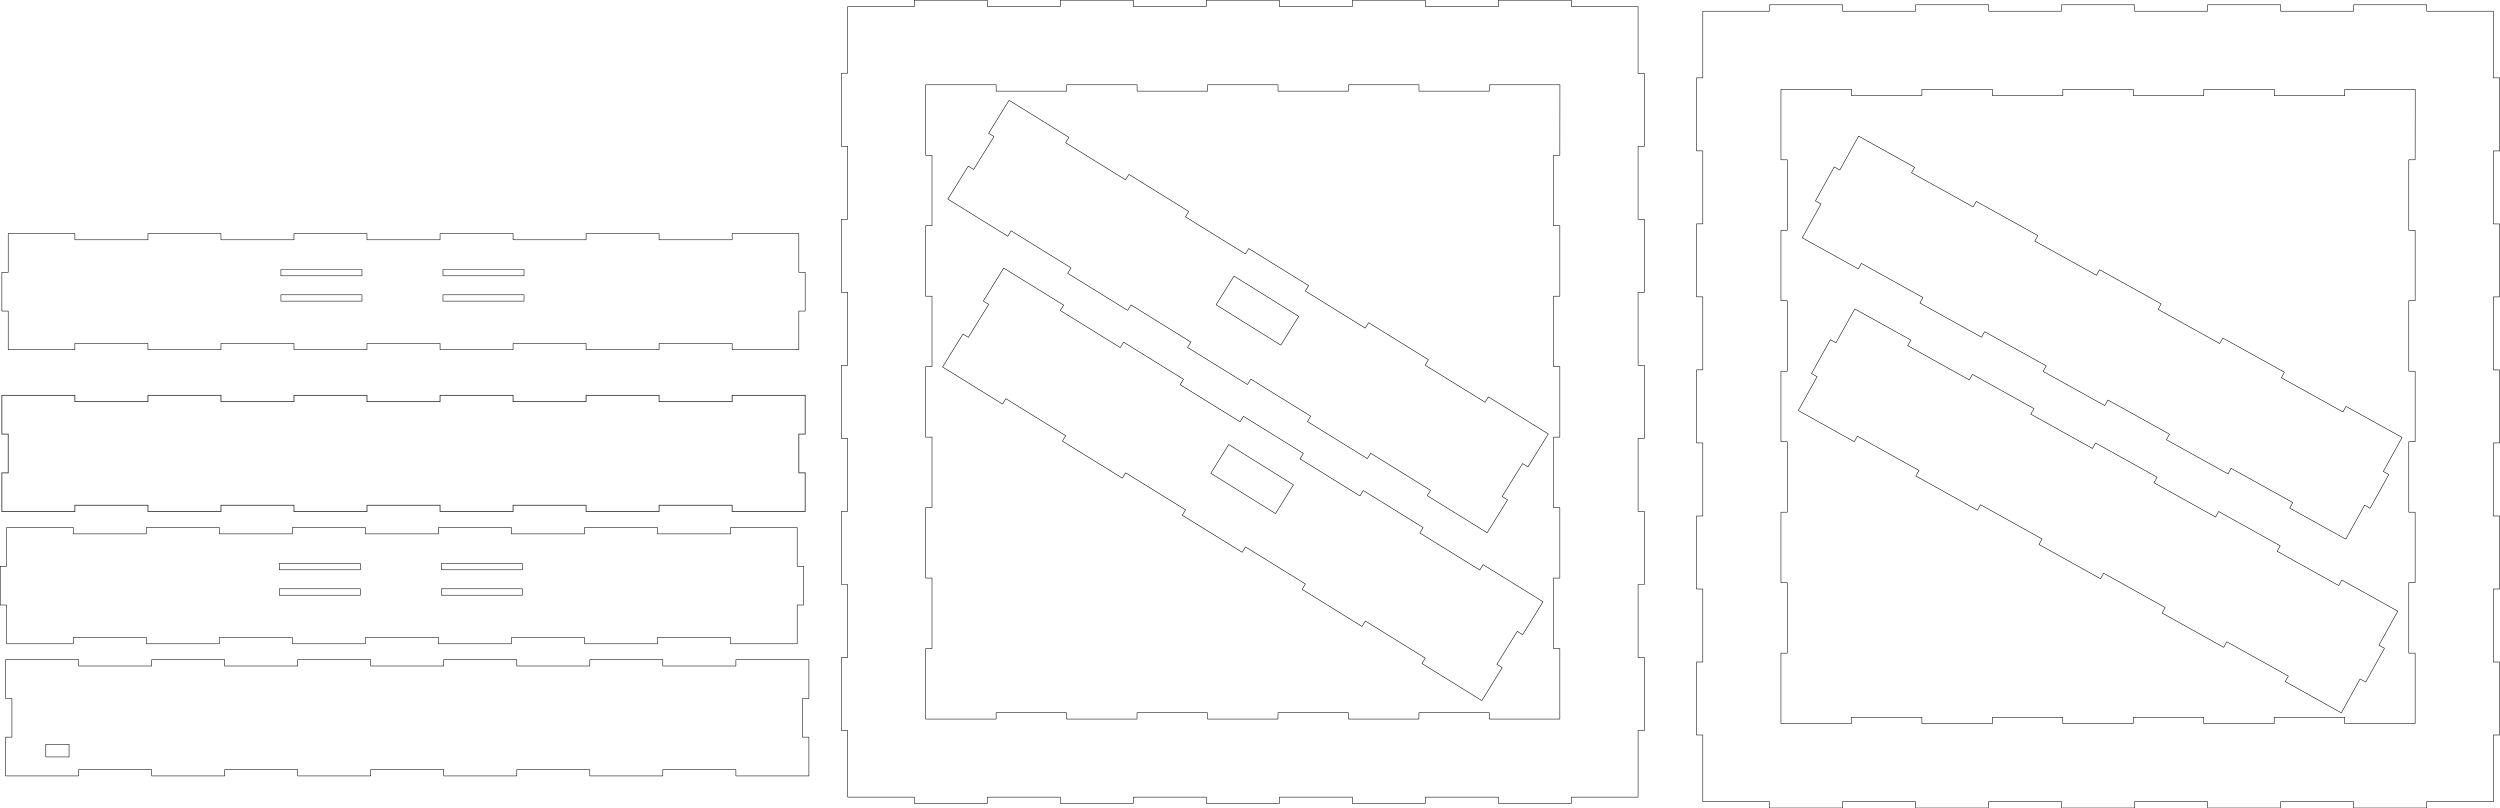 <?xml version="1.0" encoding="utf-8"?>
<!-- Generator: Adobe Illustrator 26.0.3, SVG Export Plug-In . SVG Version: 6.00 Build 0)  -->
<svg version="1.1" id="Layer_1" xmlns="http://www.w3.org/2000/svg" xmlns:xlink="http://www.w3.org/1999/xlink" x="0px" y="0px"
	 viewBox="0 0 3352.4 1083.9" style="enable-background:new 0 0 3352.4 1083.9;" xml:space="preserve">
<style type="text/css">
	.st0{fill:none;stroke:#1D1D1B;stroke-miterlimit:10;}
	.st1{fill:none;stroke:#000000;stroke-width:0.71;stroke-linecap:round;stroke-linejoin:round;}
</style>
<polygon class="st0" points="296.3,677.5 296.3,686 198.4,686 198.4,677.5 100.4,677.5 100.4,686 2.5,686 2.5,634.1 11,634.1 
	11,582.1 2.5,582.1 2.5,530.1 100.4,530.1 100.4,538.6 198.4,538.6 198.4,530.1 296.3,530.1 296.3,538.6 394.2,538.6 394.2,530.1 
	492.1,530.1 492.1,538.6 590.1,538.6 590.1,530.1 688,530.1 688,538.6 785.9,538.6 785.9,530.1 883.8,530.1 883.8,538.6 
	981.8,538.6 981.8,530.1 1079.7,530.1 1079.7,582.1 1071.2,582.1 1071.2,634.1 1079.7,634.1 1079.7,686 981.8,686 981.8,677.5 
	883.8,677.5 883.8,686 785.9,686 785.9,677.5 688,677.5 688,686 590.1,686 590.1,677.5 492.1,677.5 492.1,686 394.2,686 
	394.2,677.5 "/>
<g id="LWPOLYLINE">
	<polygon class="st1" points="3164.8,910.5 3139.6,955.9 3064.4,914 3068.6,906.6 2986,860.6 2981.9,868.1 2899.3,822.1 
		2903.4,814.7 2820.9,768.7 2816.7,776.1 2734.2,730.2 2738.3,722.7 2655.8,676.8 2651.6,684.2 2569.1,638.3 2573.2,630.8 
		2490.7,584.9 2486.5,592.3 2411.4,550.5 2436.7,505.1 2429.2,500.9 2454.5,455.5 2461.9,459.7 2487.2,414.3 2562.4,456.1 
		2558.2,463.5 2640.8,509.5 2644.9,502 2727.5,548 2723.3,555.4 2805.9,601.4 2810,594 2892.6,639.9 2888.4,647.4 2971,693.3 
		2975.1,685.9 3057.7,731.9 3053.6,739.3 3136.1,785.2 3140.3,777.8 3215.4,819.6 3190,865.2 3197.5,869.3 3172.3,914.6 	"/>
</g>
<g id="LWPOLYLINE-2">
	<polygon class="st1" points="1332.9,183.1 1325.7,178.7 1353.1,134.5 1433.4,184.2 1428.9,191.4 1509.3,241.1 1513.8,233.9 
		1594.1,283.6 1589.6,290.8 1670,340.5 1674.5,333.3 1754.8,383 1750.3,390.2 1830.7,440 1835.2,432.7 1915.5,482.4 1911.1,489.7 
		1991.4,539.4 1995.9,532.2 2076.2,581.9 2048.9,626.1 2041.7,621.6 2014.3,665.8 2021.6,670.3 1994.2,714.4 1913.9,664.7 
		1918.3,657.5 1838,607.8 1833.5,615 1753.2,565.3 1757.6,558.1 1677.3,508.4 1672.8,515.6 1592.4,465.9 1596.9,458.7 1516.6,408.9 
		1512.1,416.2 1431.7,366.5 1436.2,359.2 1355.8,309.5 1351.4,316.8 1271,267 1298.4,222.8 1305.6,227.3 	"/>
</g>
<g id="LWPOLYLINE-3">
	
		<rect x="1663.3" y="366.1" transform="matrix(0.529 -0.849 0.849 0.529 440.032 1627.235)" class="st1" width="45.4" height="102.2"/>
</g>
<g id="LWPOLYLINE-4">
	<polygon class="st1" points="1325.8,408.2 1318.6,403.7 1345.9,359.5 1426.3,409.2 1421.8,416.4 1502.2,466.1 1506.7,458.9 
		1587,508.6 1582.5,515.9 1662.9,565.6 1667.4,558.3 1747.7,608 1743.2,615.3 1823.6,665 1828.1,657.8 1908.4,707.5 1903.9,714.7 
		1984.3,764.4 1988.8,757.2 2069.1,806.9 2041.8,851.1 2034.6,846.6 2007.2,890.8 2014.4,895.3 1987.1,939.5 1906.8,889.8 
		1911.2,882.5 1830.9,832.8 1826.4,840.1 1746.1,790.3 1750.5,783.1 1670.2,733.4 1665.7,740.6 1585.3,690.9 1589.8,683.7 
		1509.4,634 1505,641.2 1424.6,591.5 1429.1,584.3 1348.8,534.6 1344.3,541.8 1263.9,492.1 1291.3,447.9 1298.5,452.4 	"/>
</g>
<g id="LWPOLYLINE-5">
	
		<rect x="1656.1" y="592" transform="matrix(0.529 -0.849 0.849 0.529 244.964 1727.51)" class="st1" width="45.4" height="102.2"/>
</g>
<g id="LWPOLYLINE-6">
	<polygon class="st1" points="3170.8,677.5 3145.6,723 3070.4,681.3 3074.5,673.9 2991.8,628 2987.7,635.5 2905.1,589.7 
		2909.2,582.2 2826.6,536.4 2822.4,543.9 2739.8,498.1 2743.9,490.6 2661.3,444.8 2657.2,452.2 2574.5,406.4 2578.6,399 2496,353.2 
		2491.9,360.6 2416.7,318.9 2441.9,273.5 2434.4,269.4 2459.6,223.9 2467.1,228 2492.3,182.6 2567.4,224.3 2563.3,231.7 2646,277.5 
		2650.1,270.1 2732.7,315.9 2728.6,323.3 2811.3,369.1 2815.4,361.7 2898,407.5 2893.9,414.9 2976.5,460.7 2980.7,453.3 
		3063.3,499.1 3059.2,506.6 3141.8,552.4 3145.9,544.9 3221.1,586.6 3195.9,632.2 3203.3,636.3 3178.2,681.6 	"/>
</g>
<g id="LWPOLYLINE-7">
	<rect x="374.5" y="755.6" class="st1" width="108.7" height="8.5"/>
</g>
<g id="LWPOLYLINE-8">
	<rect x="591.8" y="789.6" class="st1" width="108.7" height="8.5"/>
</g>
<g id="LWPOLYLINE-9">
	<polygon class="st1" points="979.6,863.3 979.6,854.8 881.7,854.8 881.7,863.3 783.8,863.3 783.8,854.8 685.8,854.8 685.8,863.3 
		587.9,863.3 587.9,854.8 490,854.8 490,863.3 392.1,863.3 392.1,854.8 294.1,854.8 294.1,863.3 196.2,863.3 196.2,854.8 
		98.3,854.8 98.3,863.3 8.9,863.3 8.9,811.3 0.3,811.3 0.3,759.3 8.9,759.3 8.9,707.4 98.3,707.4 98.3,715.9 196.2,715.9 
		196.2,707.4 294.1,707.4 294.1,715.9 392.1,715.9 392.1,707.4 490,707.4 490,715.9 587.9,715.9 587.9,707.4 685.8,707.4 
		685.8,715.9 783.8,715.9 783.8,707.4 881.7,707.4 881.7,715.9 979.6,715.9 979.6,707.4 1069,707.4 1069,759.3 1077.5,759.3 
		1077.5,811.3 1069,811.3 1069,863.3 	"/>
</g>
<g id="LWPOLYLINE-10">
	<rect x="591.8" y="755.6" class="st1" width="108.7" height="8.5"/>
</g>
<g id="LWPOLYLINE-11">
	<rect x="374.5" y="789.6" class="st1" width="108.7" height="8.5"/>
</g>
<rect x="61.4" y="998" class="st1" width="31.2" height="17"/>
<polygon class="st1" points="790.9,1040.5 790.9,1032 693,1032 693,1040.5 595,1040.5 595,1032 497.1,1032 497.1,1040.5 
	399.2,1040.5 399.2,1032 301.3,1032 301.3,1040.5 203.4,1040.5 203.4,1032 105.4,1032 105.4,1040.5 7.5,1040.5 7.5,988.5 16,988.5 
	16,936.6 7.5,936.6 7.5,884.6 105.4,884.6 105.4,893.1 203.4,893.1 203.4,884.6 301.3,884.6 301.3,893.1 399.2,893.1 399.2,884.6 
	497.1,884.6 497.1,893.1 595,893.1 595,884.6 693,884.6 693,893.1 790.9,893.1 790.9,884.6 888.8,884.6 888.8,893.1 986.8,893.1 
	986.8,884.6 1084.7,884.6 1084.7,936.6 1076.2,936.6 1076.2,988.5 1084.7,988.5 1084.7,1040.5 986.8,1040.5 986.8,1032 888.8,1032 
	888.8,1040.5 "/>
<g id="LWPOLYLINE-12">
	<rect x="376.7" y="361.3" class="st1" width="108.7" height="8.5"/>
</g>
<g id="LWPOLYLINE-13">
	<rect x="594" y="395.3" class="st1" width="108.7" height="8.5"/>
</g>
<g id="LWPOLYLINE-14">
	<polygon class="st1" points="981.8,469 981.8,460.5 883.8,460.5 883.8,469 785.9,469 785.9,460.5 688,460.5 688,469 590.1,469 
		590.1,460.5 492.1,460.5 492.1,469 394.2,469 394.2,460.5 296.3,460.5 296.3,469 198.4,469 198.4,460.5 100.4,460.5 100.4,469 
		11,469 11,417.1 2.5,417.1 2.5,365.1 11,365.1 11,313.1 100.4,313.1 100.4,321.6 198.4,321.6 198.4,313.1 296.3,313.1 296.3,321.6 
		394.2,321.6 394.2,313.1 492.1,313.1 492.1,321.6 590.1,321.6 590.1,313.1 688,313.1 688,321.6 785.9,321.6 785.9,313.1 
		883.8,313.1 883.8,321.6 981.8,321.6 981.8,313.1 1071.2,313.1 1071.2,365.1 1079.7,365.1 1079.7,417.1 1071.2,417.1 1071.2,469 	
		"/>
</g>
<g id="LWPOLYLINE-15">
	<rect x="594" y="361.3" class="st1" width="108.7" height="8.5"/>
</g>
<g id="LWPOLYLINE-16">
	<rect x="376.7" y="395.3" class="st1" width="108.7" height="8.5"/>
</g>
<path class="st1" d="M3352,202.3v-97.9h-8.5V15h-89.4V6.4h-97.9V15h-98V6.4h-97.9V15h-97.9V6.4h-97.9V15h-97.9V6.4h-97.9V15h-97.9
	V6.4h-98V15h-89.4v89.4h-8.5v97.9h8.5v97.9h-8.5v97.9h8.5v97.9h-8.5V594h8.5v97.9h-8.5v97.9h8.5v97.9h-8.5v97.9h8.5v89.4h89.4v8.5
	h98v-8.5h97.9v8.5h97.9v-8.5h97.9v8.5h97.9v-8.5h97.9v8.5h97.9v-8.5h97.9v8.5h97.9v-8.5h89.4v-89.4h8.5v-97.9h-8.5v-97.9h8.5v-97.9
	h-8.5V594h8.5v-97.9h-8.5v-97.9h8.5v-97.9h-8.5v-97.9H3352z M3238.6,214.3h-8.5v94.5h8.5v94.5h-8.5v94.5h8.5v94.5h-8.5v94.5h8.5
	v94.5h-8.5v94.5h8.5v94.5h-94.5v-8.5h-94.5v8.5h-94.5v-8.5h-94.5v8.5h-94.5v-8.5h-94.4v8.5h-94.5v-8.5h-94.5v8.5h-94.5v-94.5h8.5
	v-94.5h-8.5v-94.5h8.5v-94.5h-8.5v-94.5h8.5v-94.5h-8.5v-94.5h8.5v-94.5h-8.5v-94.5h94.5v8.5h94.5v-8.5h94.5v8.5h94.5v-8.5h94.5v8.5
	h94.5v-8.5h94.5v8.5h94.5v-8.5h94.5L3238.6,214.3z"/>
<path class="st1" d="M2205.1,196.2V98.3h-8.5V8.8h-89.4V0.3h-97.9v8.5h-97.9V0.3h-97.9v8.5h-97.9V0.3h-97.9v8.5h-97.9V0.3h-97.9v8.5
	h-97.9V0.3h-97.9v8.5h-89.4v89.4h-8.5v97.9h8.5v97.9h-8.5V392h8.5v98h-8.5v97.9h8.5v97.9h-8.5v97.9h8.5v97.9h-8.5v97.9h8.5v89.4
	h89.4v8.5h97.9v-8.5h97.9v8.5h97.9v-8.5h97.9v8.5h97.9v-8.5h97.9v8.5h97.9v-8.5h97.9v8.5h97.9v-8.5h89.4v-89.4h8.5v-97.9h-8.5v-97.9
	h8.5v-97.9h-8.5v-97.9h8.5V490h-8.5v-98h8.5v-97.9h-8.5v-97.9H2205.1z M2091.7,208.2h-8.5v94.5h8.5v94.5h-8.5v94.5h8.5v94.5h-8.5
	v94.5h8.5v94.5h-8.5v94.5h8.5v94.5h-94.5v-8.5h-94.5v8.5h-94.5v-8.5h-94.5v8.5h-94.5v-8.5h-94.5v8.5h-94.5v-8.5h-94.4v8.5h-94.5
	v-94.5h8.5v-94.5h-8.5v-94.5h8.5v-94.5h-8.5v-94.5h8.5v-94.5h-8.5v-94.5h8.5v-94.5h-8.5v-94.5h94.5v8.5h94.5v-8.5h94.5v8.5h94.5
	v-8.5h94.5v8.5h94.5v-8.5h94.5v8.5h94.5v-8.5h94.5L2091.7,208.2z"/>
</svg>
